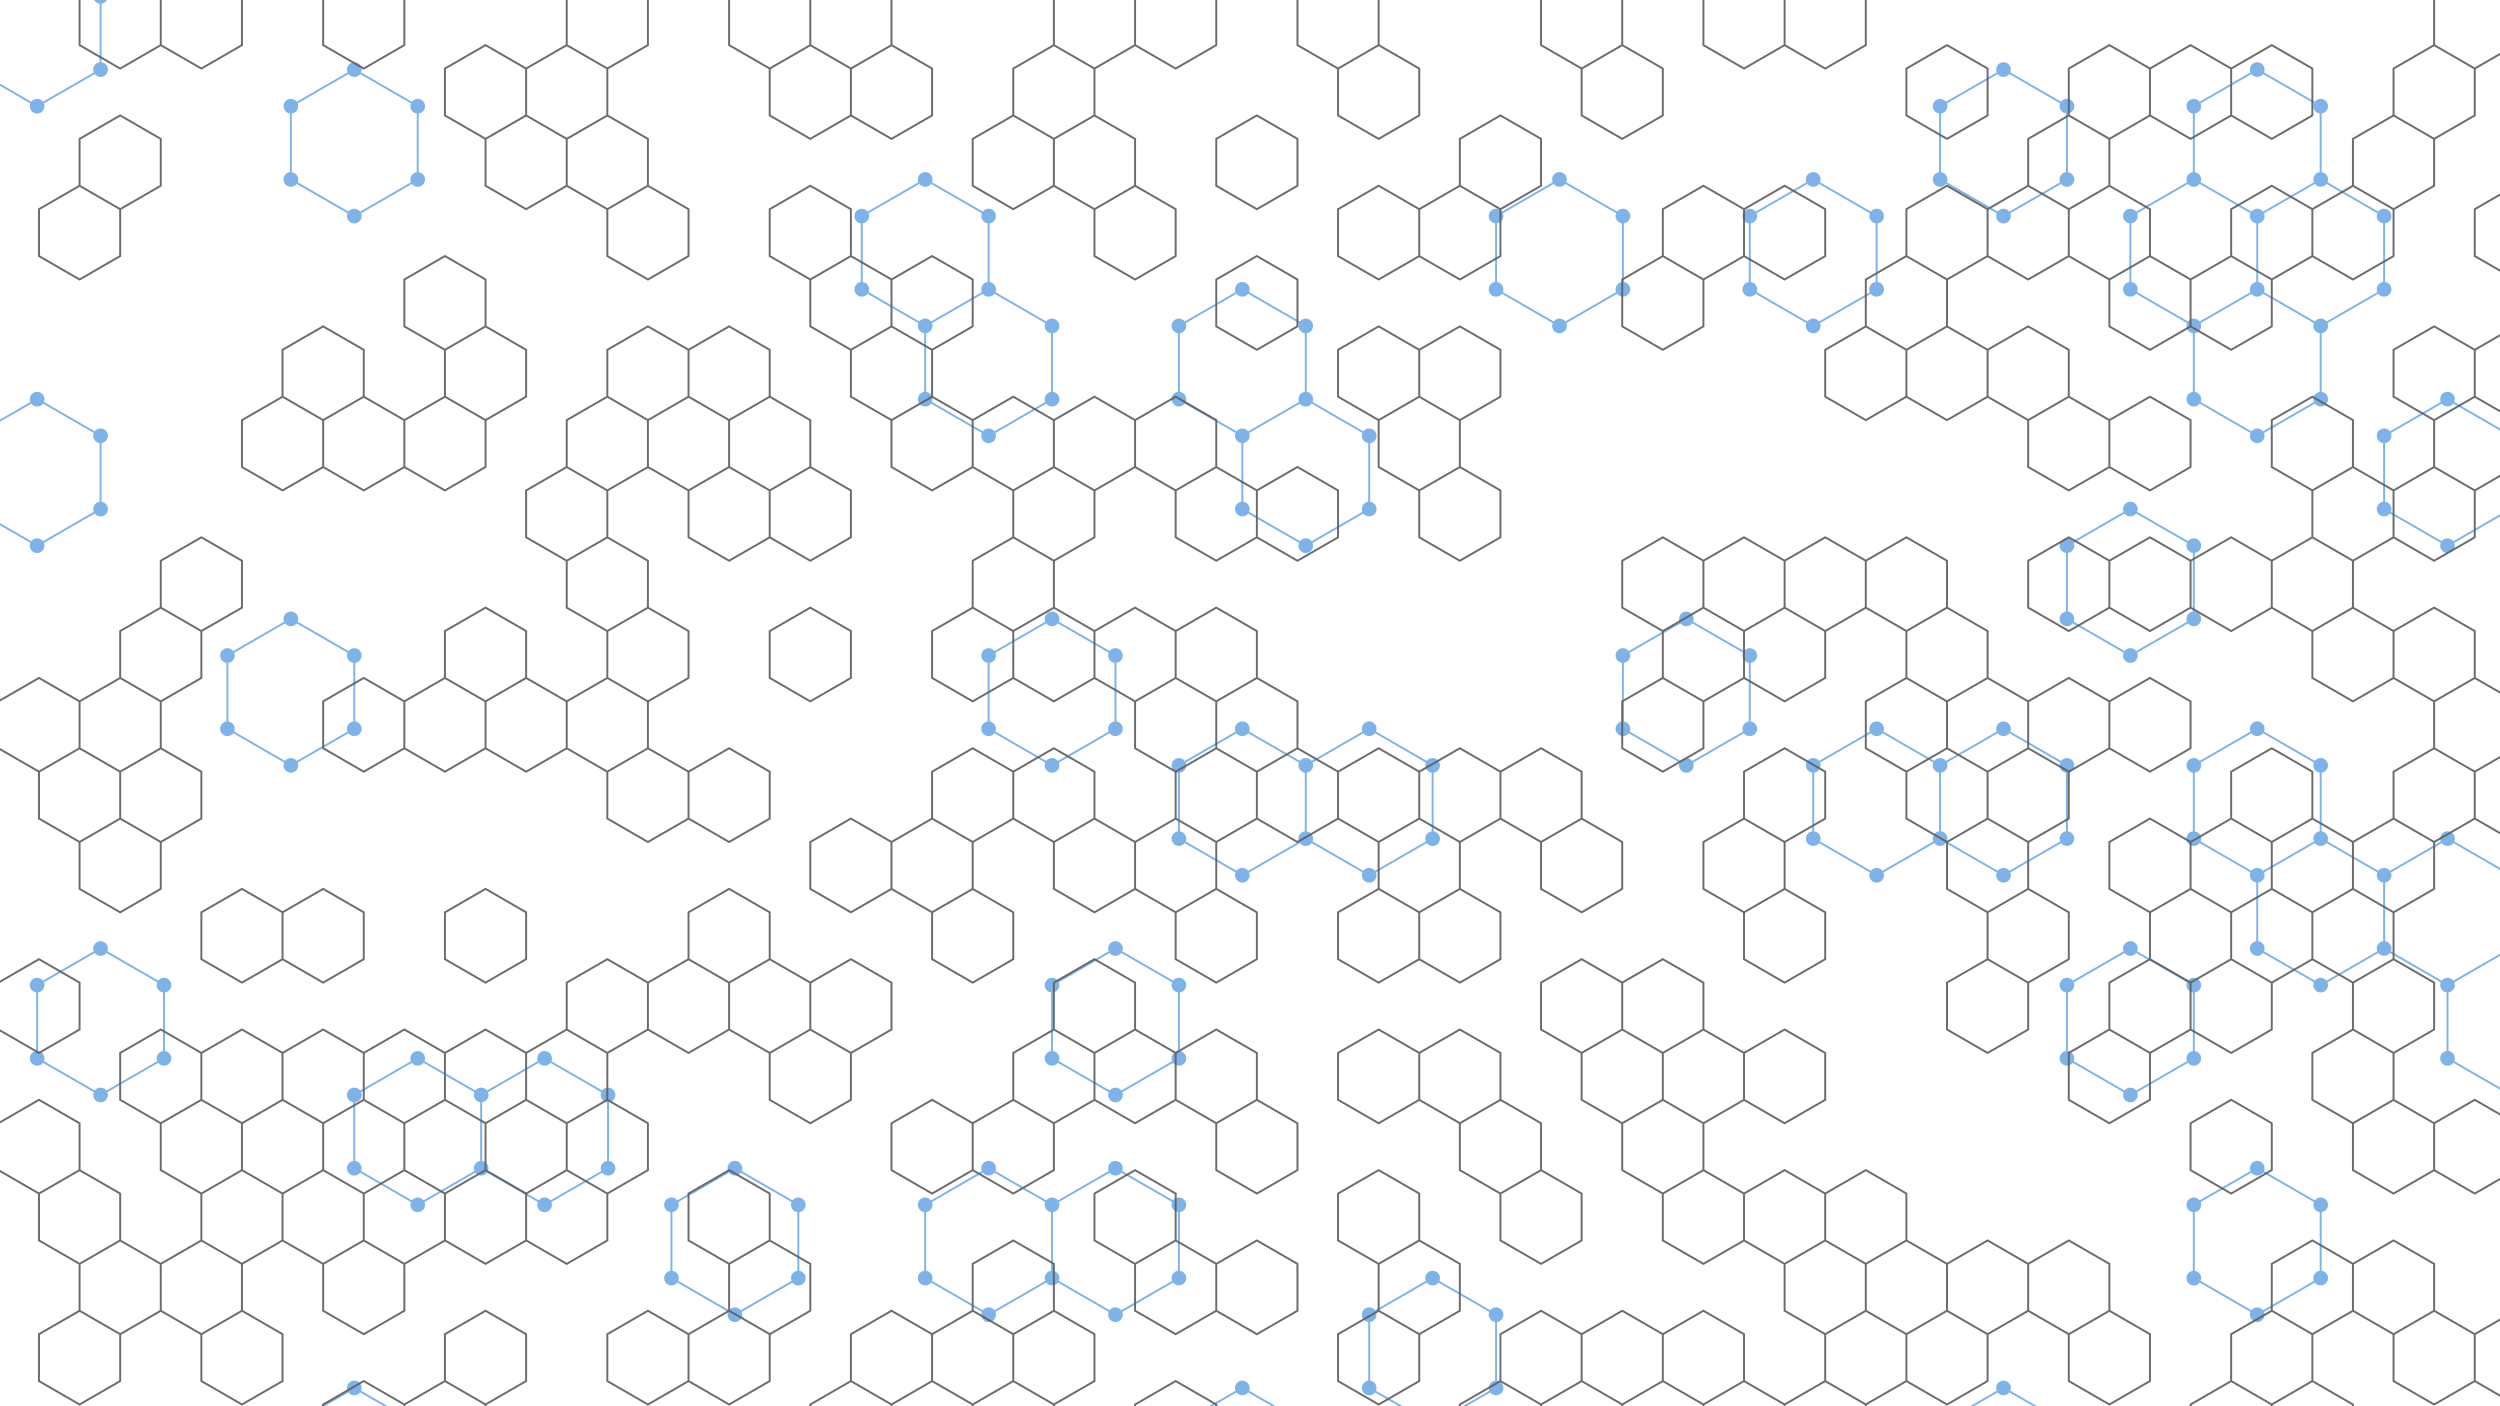 <svg xmlns="http://www.w3.org/2000/svg" version="1.1" xmlns:xlink="http://www.w3.org/1999/xlink" xmlns:svgjs="http://svgjs.com/svgjs" width="2560" height="1440" preserveAspectRatio="none" viewBox="0 0 2560 1440"><g mask="url(&quot;#SvgjsMask1076&quot;)" fill="none"><path d="M38.03 -41.24L102.98 -3.74L102.98 71.26L38.03 108.76L-26.92 71.26L-26.92 -3.74zM38.03 408.76L102.98 446.26L102.98 521.26L38.03 558.76L-26.92 521.26L-26.92 446.26zM102.98 971.26L167.94 1008.76L167.94 1083.76L102.98 1121.26L38.03 1083.76L38.03 1008.76zM362.8 71.26L427.75 108.76L427.75 183.76L362.8 221.26L297.85 183.76L297.85 108.76zM297.85 633.76L362.8 671.26L362.8 746.26L297.85 783.76L232.89 746.26L232.89 671.26zM362.8 1421.26L427.75 1458.76L427.75 1533.76L362.8 1571.26L297.85 1533.76L297.85 1458.76zM427.75 1083.76L492.71 1121.26L492.71 1196.26L427.75 1233.76L362.8 1196.26L362.8 1121.26zM557.66 1083.76L622.61 1121.26L622.61 1196.26L557.66 1233.76L492.71 1196.26L492.71 1121.26zM752.52 1196.26L817.48 1233.76L817.48 1308.76L752.52 1346.26L687.57 1308.76L687.57 1233.76zM947.38 183.76L1012.34 221.26L1012.34 296.26L947.38 333.76L882.43 296.26L882.43 221.26zM1012.34 296.26L1077.29 333.76L1077.29 408.76L1012.34 446.26L947.38 408.76L947.38 333.76zM1012.34 1196.26L1077.29 1233.76L1077.29 1308.76L1012.34 1346.26L947.38 1308.76L947.38 1233.76zM1077.29 633.76L1142.24 671.26L1142.24 746.26L1077.29 783.76L1012.34 746.26L1012.34 671.26zM1142.24 971.26L1207.2 1008.76L1207.2 1083.76L1142.24 1121.26L1077.29 1083.76L1077.29 1008.76zM1142.24 1196.26L1207.2 1233.76L1207.2 1308.76L1142.24 1346.26L1077.29 1308.76L1077.29 1233.76zM1272.15 296.26L1337.1 333.76L1337.1 408.76L1272.15 446.26L1207.2 408.76L1207.2 333.76zM1272.15 746.26L1337.1 783.76L1337.1 858.76L1272.15 896.26L1207.2 858.76L1207.2 783.76zM1272.15 1421.26L1337.1 1458.76L1337.1 1533.76L1272.15 1571.26L1207.2 1533.76L1207.2 1458.76zM1337.11 408.76L1402.06 446.26L1402.06 521.26L1337.11 558.76L1272.15 521.26L1272.15 446.26zM1402.06 746.26L1467.01 783.76L1467.01 858.76L1402.06 896.26L1337.11 858.76L1337.11 783.76zM1467.01 1308.76L1531.97 1346.26L1531.97 1421.26L1467.01 1458.76L1402.06 1421.26L1402.06 1346.26zM1596.92 183.76L1661.87 221.26L1661.87 296.26L1596.92 333.76L1531.97 296.26L1531.97 221.26zM1726.83 633.76L1791.78 671.26L1791.78 746.26L1726.83 783.76L1661.87 746.26L1661.87 671.26zM1856.73 183.76L1921.69 221.26L1921.69 296.26L1856.73 333.76L1791.78 296.26L1791.78 221.26zM1921.69 746.26L1986.64 783.76L1986.64 858.76L1921.69 896.26L1856.73 858.76L1856.73 783.76zM2051.6 71.26L2116.55 108.76L2116.55 183.76L2051.6 221.26L1986.64 183.76L1986.64 108.76zM2051.6 746.26L2116.55 783.76L2116.55 858.76L2051.6 896.26L1986.64 858.76L1986.64 783.76zM2051.6 1421.26L2116.55 1458.76L2116.55 1533.76L2051.6 1571.26L1986.64 1533.76L1986.64 1458.76zM2181.5 521.26L2246.46 558.76L2246.46 633.76L2181.5 671.26L2116.55 633.76L2116.55 558.76zM2181.5 971.26L2246.46 1008.76L2246.46 1083.76L2181.5 1121.26L2116.55 1083.76L2116.55 1008.76zM2311.41 71.26L2376.37 108.76L2376.37 183.76L2311.41 221.26L2246.46 183.76L2246.46 108.76zM2246.46 183.76L2311.41 221.26L2311.41 296.26L2246.46 333.76L2181.5 296.26L2181.5 221.26zM2311.41 296.26L2376.37 333.76L2376.37 408.76L2311.41 446.26L2246.46 408.76L2246.46 333.76zM2311.41 746.26L2376.37 783.76L2376.37 858.76L2311.41 896.26L2246.46 858.76L2246.46 783.76zM2311.41 1196.26L2376.37 1233.76L2376.37 1308.76L2311.41 1346.26L2246.46 1308.76L2246.46 1233.76zM2376.37 183.76L2441.32 221.26L2441.32 296.26L2376.37 333.76L2311.41 296.26L2311.41 221.26zM2376.37 858.76L2441.32 896.26L2441.32 971.26L2376.37 1008.76L2311.41 971.26L2311.41 896.26zM2506.27 408.76L2571.23 446.26L2571.23 521.26L2506.27 558.76L2441.32 521.26L2441.32 446.26zM2506.27 858.76L2571.23 896.26L2571.23 971.26L2506.27 1008.76L2441.32 971.26L2441.32 896.26zM2571.23 971.26L2636.18 1008.76L2636.18 1083.76L2571.23 1121.26L2506.27 1083.76L2506.27 1008.76z" stroke="rgba(126, 179, 233, 1)" stroke-width="2"></path><path d="M30.53 -41.24 a7.5 7.5 0 1 0 15 0 a7.5 7.5 0 1 0 -15 0zM95.48 -3.74 a7.5 7.5 0 1 0 15 0 a7.5 7.5 0 1 0 -15 0zM95.48 71.26 a7.5 7.5 0 1 0 15 0 a7.5 7.5 0 1 0 -15 0zM30.53 108.76 a7.5 7.5 0 1 0 15 0 a7.5 7.5 0 1 0 -15 0zM-34.42 71.26 a7.5 7.5 0 1 0 15 0 a7.5 7.5 0 1 0 -15 0zM-34.42 -3.74 a7.5 7.5 0 1 0 15 0 a7.5 7.5 0 1 0 -15 0zM30.53 408.76 a7.5 7.5 0 1 0 15 0 a7.5 7.5 0 1 0 -15 0zM95.48 446.26 a7.5 7.5 0 1 0 15 0 a7.5 7.5 0 1 0 -15 0zM95.48 521.26 a7.5 7.5 0 1 0 15 0 a7.5 7.5 0 1 0 -15 0zM30.53 558.76 a7.5 7.5 0 1 0 15 0 a7.5 7.5 0 1 0 -15 0zM-34.42 521.26 a7.5 7.5 0 1 0 15 0 a7.5 7.5 0 1 0 -15 0zM-34.42 446.26 a7.5 7.5 0 1 0 15 0 a7.5 7.5 0 1 0 -15 0zM95.48 971.26 a7.5 7.5 0 1 0 15 0 a7.5 7.5 0 1 0 -15 0zM160.44 1008.76 a7.5 7.5 0 1 0 15 0 a7.5 7.5 0 1 0 -15 0zM160.44 1083.76 a7.5 7.5 0 1 0 15 0 a7.5 7.5 0 1 0 -15 0zM95.48 1121.26 a7.5 7.5 0 1 0 15 0 a7.5 7.5 0 1 0 -15 0zM30.53 1083.76 a7.5 7.5 0 1 0 15 0 a7.5 7.5 0 1 0 -15 0zM30.53 1008.76 a7.5 7.5 0 1 0 15 0 a7.5 7.5 0 1 0 -15 0zM355.3 71.26 a7.5 7.5 0 1 0 15 0 a7.5 7.5 0 1 0 -15 0zM420.25 108.76 a7.5 7.5 0 1 0 15 0 a7.5 7.5 0 1 0 -15 0zM420.25 183.76 a7.5 7.5 0 1 0 15 0 a7.5 7.5 0 1 0 -15 0zM355.3 221.26 a7.5 7.5 0 1 0 15 0 a7.5 7.5 0 1 0 -15 0zM290.35 183.76 a7.5 7.5 0 1 0 15 0 a7.5 7.5 0 1 0 -15 0zM290.35 108.76 a7.5 7.5 0 1 0 15 0 a7.5 7.5 0 1 0 -15 0zM290.35 633.76 a7.5 7.5 0 1 0 15 0 a7.5 7.5 0 1 0 -15 0zM355.3 671.26 a7.5 7.5 0 1 0 15 0 a7.5 7.5 0 1 0 -15 0zM355.3 746.26 a7.5 7.5 0 1 0 15 0 a7.5 7.5 0 1 0 -15 0zM290.35 783.76 a7.5 7.5 0 1 0 15 0 a7.5 7.5 0 1 0 -15 0zM225.39 746.26 a7.5 7.5 0 1 0 15 0 a7.5 7.5 0 1 0 -15 0zM225.39 671.26 a7.5 7.5 0 1 0 15 0 a7.5 7.5 0 1 0 -15 0zM355.3 1421.26 a7.5 7.5 0 1 0 15 0 a7.5 7.5 0 1 0 -15 0zM420.25 1458.76 a7.5 7.5 0 1 0 15 0 a7.5 7.5 0 1 0 -15 0zM420.25 1533.76 a7.5 7.5 0 1 0 15 0 a7.5 7.5 0 1 0 -15 0zM355.3 1571.26 a7.5 7.5 0 1 0 15 0 a7.5 7.5 0 1 0 -15 0zM290.35 1533.76 a7.5 7.5 0 1 0 15 0 a7.5 7.5 0 1 0 -15 0zM290.35 1458.76 a7.5 7.5 0 1 0 15 0 a7.5 7.5 0 1 0 -15 0zM420.25 1083.76 a7.5 7.5 0 1 0 15 0 a7.5 7.5 0 1 0 -15 0zM485.21 1121.26 a7.5 7.5 0 1 0 15 0 a7.5 7.5 0 1 0 -15 0zM485.21 1196.26 a7.5 7.5 0 1 0 15 0 a7.5 7.5 0 1 0 -15 0zM420.25 1233.76 a7.5 7.5 0 1 0 15 0 a7.5 7.5 0 1 0 -15 0zM355.3 1196.26 a7.5 7.5 0 1 0 15 0 a7.5 7.5 0 1 0 -15 0zM355.3 1121.26 a7.5 7.5 0 1 0 15 0 a7.5 7.5 0 1 0 -15 0zM550.16 1083.76 a7.5 7.5 0 1 0 15 0 a7.5 7.5 0 1 0 -15 0zM615.11 1121.26 a7.5 7.5 0 1 0 15 0 a7.5 7.5 0 1 0 -15 0zM615.11 1196.26 a7.5 7.5 0 1 0 15 0 a7.5 7.5 0 1 0 -15 0zM550.16 1233.76 a7.5 7.5 0 1 0 15 0 a7.5 7.5 0 1 0 -15 0zM745.02 1196.26 a7.5 7.5 0 1 0 15 0 a7.5 7.5 0 1 0 -15 0zM809.98 1233.76 a7.5 7.5 0 1 0 15 0 a7.5 7.5 0 1 0 -15 0zM809.98 1308.76 a7.5 7.5 0 1 0 15 0 a7.5 7.5 0 1 0 -15 0zM745.02 1346.26 a7.5 7.5 0 1 0 15 0 a7.5 7.5 0 1 0 -15 0zM680.07 1308.76 a7.5 7.5 0 1 0 15 0 a7.5 7.5 0 1 0 -15 0zM680.07 1233.76 a7.5 7.5 0 1 0 15 0 a7.5 7.5 0 1 0 -15 0zM939.88 183.76 a7.5 7.5 0 1 0 15 0 a7.5 7.5 0 1 0 -15 0zM1004.84 221.26 a7.5 7.5 0 1 0 15 0 a7.5 7.5 0 1 0 -15 0zM1004.84 296.26 a7.5 7.5 0 1 0 15 0 a7.5 7.5 0 1 0 -15 0zM939.88 333.76 a7.5 7.5 0 1 0 15 0 a7.5 7.5 0 1 0 -15 0zM874.93 296.26 a7.5 7.5 0 1 0 15 0 a7.5 7.5 0 1 0 -15 0zM874.93 221.26 a7.5 7.5 0 1 0 15 0 a7.5 7.5 0 1 0 -15 0zM1069.79 333.76 a7.5 7.5 0 1 0 15 0 a7.5 7.5 0 1 0 -15 0zM1069.79 408.76 a7.5 7.5 0 1 0 15 0 a7.5 7.5 0 1 0 -15 0zM1004.84 446.26 a7.5 7.5 0 1 0 15 0 a7.5 7.5 0 1 0 -15 0zM939.88 408.76 a7.5 7.5 0 1 0 15 0 a7.5 7.5 0 1 0 -15 0zM1004.84 1196.26 a7.5 7.5 0 1 0 15 0 a7.5 7.5 0 1 0 -15 0zM1069.79 1233.76 a7.5 7.5 0 1 0 15 0 a7.5 7.5 0 1 0 -15 0zM1069.79 1308.76 a7.5 7.5 0 1 0 15 0 a7.5 7.5 0 1 0 -15 0zM1004.84 1346.26 a7.5 7.5 0 1 0 15 0 a7.5 7.5 0 1 0 -15 0zM939.88 1308.76 a7.5 7.5 0 1 0 15 0 a7.5 7.5 0 1 0 -15 0zM939.88 1233.76 a7.5 7.5 0 1 0 15 0 a7.5 7.5 0 1 0 -15 0zM1069.79 633.76 a7.5 7.5 0 1 0 15 0 a7.5 7.5 0 1 0 -15 0zM1134.74 671.26 a7.5 7.5 0 1 0 15 0 a7.5 7.5 0 1 0 -15 0zM1134.74 746.26 a7.5 7.5 0 1 0 15 0 a7.5 7.5 0 1 0 -15 0zM1069.79 783.76 a7.5 7.5 0 1 0 15 0 a7.5 7.5 0 1 0 -15 0zM1004.84 746.26 a7.5 7.5 0 1 0 15 0 a7.5 7.5 0 1 0 -15 0zM1004.84 671.26 a7.5 7.5 0 1 0 15 0 a7.5 7.5 0 1 0 -15 0zM1134.74 971.26 a7.5 7.5 0 1 0 15 0 a7.5 7.5 0 1 0 -15 0zM1199.7 1008.76 a7.5 7.5 0 1 0 15 0 a7.5 7.5 0 1 0 -15 0zM1199.7 1083.76 a7.5 7.5 0 1 0 15 0 a7.5 7.5 0 1 0 -15 0zM1134.74 1121.26 a7.5 7.5 0 1 0 15 0 a7.5 7.5 0 1 0 -15 0zM1069.79 1083.76 a7.5 7.5 0 1 0 15 0 a7.5 7.5 0 1 0 -15 0zM1069.79 1008.76 a7.5 7.5 0 1 0 15 0 a7.5 7.5 0 1 0 -15 0zM1134.74 1196.26 a7.5 7.5 0 1 0 15 0 a7.5 7.5 0 1 0 -15 0zM1199.7 1233.76 a7.5 7.5 0 1 0 15 0 a7.5 7.5 0 1 0 -15 0zM1199.7 1308.76 a7.5 7.5 0 1 0 15 0 a7.5 7.5 0 1 0 -15 0zM1134.74 1346.26 a7.5 7.5 0 1 0 15 0 a7.5 7.5 0 1 0 -15 0zM1264.65 296.26 a7.5 7.5 0 1 0 15 0 a7.5 7.5 0 1 0 -15 0zM1329.6 333.76 a7.5 7.5 0 1 0 15 0 a7.5 7.5 0 1 0 -15 0zM1329.6 408.76 a7.5 7.5 0 1 0 15 0 a7.5 7.5 0 1 0 -15 0zM1264.65 446.26 a7.5 7.5 0 1 0 15 0 a7.5 7.5 0 1 0 -15 0zM1199.7 408.76 a7.5 7.5 0 1 0 15 0 a7.5 7.5 0 1 0 -15 0zM1199.7 333.76 a7.5 7.5 0 1 0 15 0 a7.5 7.5 0 1 0 -15 0zM1264.65 746.26 a7.5 7.5 0 1 0 15 0 a7.5 7.5 0 1 0 -15 0zM1329.6 783.76 a7.5 7.5 0 1 0 15 0 a7.5 7.5 0 1 0 -15 0zM1329.6 858.76 a7.5 7.5 0 1 0 15 0 a7.5 7.5 0 1 0 -15 0zM1264.65 896.26 a7.5 7.5 0 1 0 15 0 a7.5 7.5 0 1 0 -15 0zM1199.7 858.76 a7.5 7.5 0 1 0 15 0 a7.5 7.5 0 1 0 -15 0zM1199.7 783.76 a7.5 7.5 0 1 0 15 0 a7.5 7.5 0 1 0 -15 0zM1264.65 1421.26 a7.5 7.5 0 1 0 15 0 a7.5 7.5 0 1 0 -15 0zM1329.6 1458.76 a7.5 7.5 0 1 0 15 0 a7.5 7.5 0 1 0 -15 0zM1329.6 1533.76 a7.5 7.5 0 1 0 15 0 a7.5 7.5 0 1 0 -15 0zM1264.65 1571.26 a7.5 7.5 0 1 0 15 0 a7.5 7.5 0 1 0 -15 0zM1199.7 1533.76 a7.5 7.5 0 1 0 15 0 a7.5 7.5 0 1 0 -15 0zM1199.7 1458.76 a7.5 7.5 0 1 0 15 0 a7.5 7.5 0 1 0 -15 0zM1329.61 408.76 a7.5 7.5 0 1 0 15 0 a7.5 7.5 0 1 0 -15 0zM1394.56 446.26 a7.5 7.5 0 1 0 15 0 a7.5 7.5 0 1 0 -15 0zM1394.56 521.26 a7.5 7.5 0 1 0 15 0 a7.5 7.5 0 1 0 -15 0zM1329.61 558.76 a7.5 7.5 0 1 0 15 0 a7.5 7.5 0 1 0 -15 0zM1264.65 521.26 a7.5 7.5 0 1 0 15 0 a7.5 7.5 0 1 0 -15 0zM1394.56 746.26 a7.5 7.5 0 1 0 15 0 a7.5 7.5 0 1 0 -15 0zM1459.51 783.76 a7.5 7.5 0 1 0 15 0 a7.5 7.5 0 1 0 -15 0zM1459.51 858.76 a7.5 7.5 0 1 0 15 0 a7.5 7.5 0 1 0 -15 0zM1394.56 896.26 a7.5 7.5 0 1 0 15 0 a7.5 7.5 0 1 0 -15 0zM1329.61 858.76 a7.5 7.5 0 1 0 15 0 a7.5 7.5 0 1 0 -15 0zM1329.61 783.76 a7.5 7.5 0 1 0 15 0 a7.5 7.5 0 1 0 -15 0zM1459.51 1308.76 a7.5 7.5 0 1 0 15 0 a7.5 7.5 0 1 0 -15 0zM1524.47 1346.26 a7.5 7.5 0 1 0 15 0 a7.5 7.5 0 1 0 -15 0zM1524.47 1421.26 a7.5 7.5 0 1 0 15 0 a7.5 7.5 0 1 0 -15 0zM1459.51 1458.76 a7.5 7.5 0 1 0 15 0 a7.5 7.5 0 1 0 -15 0zM1394.56 1421.26 a7.5 7.5 0 1 0 15 0 a7.5 7.5 0 1 0 -15 0zM1394.56 1346.26 a7.5 7.5 0 1 0 15 0 a7.5 7.5 0 1 0 -15 0zM1589.42 183.76 a7.5 7.5 0 1 0 15 0 a7.5 7.5 0 1 0 -15 0zM1654.37 221.26 a7.5 7.5 0 1 0 15 0 a7.5 7.5 0 1 0 -15 0zM1654.37 296.26 a7.5 7.5 0 1 0 15 0 a7.5 7.5 0 1 0 -15 0zM1589.42 333.76 a7.5 7.5 0 1 0 15 0 a7.5 7.5 0 1 0 -15 0zM1524.47 296.26 a7.5 7.5 0 1 0 15 0 a7.5 7.5 0 1 0 -15 0zM1524.47 221.26 a7.5 7.5 0 1 0 15 0 a7.5 7.5 0 1 0 -15 0zM1719.33 633.76 a7.5 7.5 0 1 0 15 0 a7.5 7.5 0 1 0 -15 0zM1784.28 671.26 a7.5 7.5 0 1 0 15 0 a7.5 7.5 0 1 0 -15 0zM1784.28 746.26 a7.5 7.5 0 1 0 15 0 a7.5 7.5 0 1 0 -15 0zM1719.33 783.76 a7.5 7.5 0 1 0 15 0 a7.5 7.5 0 1 0 -15 0zM1654.37 746.26 a7.5 7.5 0 1 0 15 0 a7.5 7.5 0 1 0 -15 0zM1654.37 671.26 a7.5 7.5 0 1 0 15 0 a7.5 7.5 0 1 0 -15 0zM1849.23 183.76 a7.5 7.5 0 1 0 15 0 a7.5 7.5 0 1 0 -15 0zM1914.19 221.26 a7.5 7.5 0 1 0 15 0 a7.5 7.5 0 1 0 -15 0zM1914.19 296.26 a7.5 7.5 0 1 0 15 0 a7.5 7.5 0 1 0 -15 0zM1849.23 333.76 a7.5 7.5 0 1 0 15 0 a7.5 7.5 0 1 0 -15 0zM1784.28 296.26 a7.5 7.5 0 1 0 15 0 a7.5 7.5 0 1 0 -15 0zM1784.28 221.26 a7.5 7.5 0 1 0 15 0 a7.5 7.5 0 1 0 -15 0zM1914.19 746.26 a7.5 7.5 0 1 0 15 0 a7.5 7.5 0 1 0 -15 0zM1979.14 783.76 a7.5 7.5 0 1 0 15 0 a7.5 7.5 0 1 0 -15 0zM1979.14 858.76 a7.5 7.5 0 1 0 15 0 a7.5 7.5 0 1 0 -15 0zM1914.19 896.26 a7.5 7.5 0 1 0 15 0 a7.5 7.5 0 1 0 -15 0zM1849.23 858.76 a7.5 7.5 0 1 0 15 0 a7.5 7.5 0 1 0 -15 0zM1849.23 783.76 a7.5 7.5 0 1 0 15 0 a7.5 7.5 0 1 0 -15 0zM2044.1 71.26 a7.5 7.5 0 1 0 15 0 a7.5 7.5 0 1 0 -15 0zM2109.05 108.76 a7.5 7.5 0 1 0 15 0 a7.5 7.5 0 1 0 -15 0zM2109.05 183.76 a7.5 7.5 0 1 0 15 0 a7.5 7.5 0 1 0 -15 0zM2044.1 221.26 a7.5 7.5 0 1 0 15 0 a7.5 7.5 0 1 0 -15 0zM1979.14 183.76 a7.5 7.5 0 1 0 15 0 a7.5 7.5 0 1 0 -15 0zM1979.14 108.76 a7.5 7.5 0 1 0 15 0 a7.5 7.5 0 1 0 -15 0zM2044.1 746.26 a7.5 7.5 0 1 0 15 0 a7.5 7.5 0 1 0 -15 0zM2109.05 783.76 a7.5 7.5 0 1 0 15 0 a7.5 7.5 0 1 0 -15 0zM2109.05 858.76 a7.5 7.5 0 1 0 15 0 a7.5 7.5 0 1 0 -15 0zM2044.1 896.26 a7.5 7.5 0 1 0 15 0 a7.5 7.5 0 1 0 -15 0zM2044.1 1421.26 a7.5 7.5 0 1 0 15 0 a7.5 7.5 0 1 0 -15 0zM2109.05 1458.76 a7.5 7.5 0 1 0 15 0 a7.5 7.5 0 1 0 -15 0zM2109.05 1533.76 a7.5 7.5 0 1 0 15 0 a7.5 7.5 0 1 0 -15 0zM2044.1 1571.26 a7.5 7.5 0 1 0 15 0 a7.5 7.5 0 1 0 -15 0zM1979.14 1533.76 a7.5 7.5 0 1 0 15 0 a7.5 7.5 0 1 0 -15 0zM1979.14 1458.76 a7.5 7.5 0 1 0 15 0 a7.5 7.5 0 1 0 -15 0zM2174 521.26 a7.5 7.5 0 1 0 15 0 a7.5 7.5 0 1 0 -15 0zM2238.96 558.76 a7.5 7.5 0 1 0 15 0 a7.5 7.5 0 1 0 -15 0zM2238.96 633.76 a7.5 7.5 0 1 0 15 0 a7.5 7.5 0 1 0 -15 0zM2174 671.26 a7.5 7.5 0 1 0 15 0 a7.5 7.5 0 1 0 -15 0zM2109.05 633.76 a7.5 7.5 0 1 0 15 0 a7.5 7.5 0 1 0 -15 0zM2109.05 558.76 a7.5 7.5 0 1 0 15 0 a7.5 7.5 0 1 0 -15 0zM2174 971.26 a7.5 7.5 0 1 0 15 0 a7.5 7.5 0 1 0 -15 0zM2238.96 1008.76 a7.5 7.5 0 1 0 15 0 a7.5 7.5 0 1 0 -15 0zM2238.96 1083.76 a7.5 7.5 0 1 0 15 0 a7.5 7.5 0 1 0 -15 0zM2174 1121.26 a7.5 7.5 0 1 0 15 0 a7.5 7.5 0 1 0 -15 0zM2109.05 1083.76 a7.5 7.5 0 1 0 15 0 a7.5 7.5 0 1 0 -15 0zM2109.05 1008.76 a7.5 7.5 0 1 0 15 0 a7.5 7.5 0 1 0 -15 0zM2303.91 71.26 a7.5 7.5 0 1 0 15 0 a7.5 7.5 0 1 0 -15 0zM2368.87 108.76 a7.5 7.5 0 1 0 15 0 a7.5 7.5 0 1 0 -15 0zM2368.87 183.76 a7.5 7.5 0 1 0 15 0 a7.5 7.5 0 1 0 -15 0zM2303.91 221.26 a7.5 7.5 0 1 0 15 0 a7.5 7.5 0 1 0 -15 0zM2238.96 183.76 a7.5 7.5 0 1 0 15 0 a7.5 7.5 0 1 0 -15 0zM2238.96 108.76 a7.5 7.5 0 1 0 15 0 a7.5 7.5 0 1 0 -15 0zM2303.91 296.26 a7.5 7.5 0 1 0 15 0 a7.5 7.5 0 1 0 -15 0zM2238.96 333.76 a7.5 7.5 0 1 0 15 0 a7.5 7.5 0 1 0 -15 0zM2174 296.26 a7.5 7.5 0 1 0 15 0 a7.5 7.5 0 1 0 -15 0zM2174 221.26 a7.5 7.5 0 1 0 15 0 a7.5 7.5 0 1 0 -15 0zM2368.87 333.76 a7.5 7.5 0 1 0 15 0 a7.5 7.5 0 1 0 -15 0zM2368.87 408.76 a7.5 7.5 0 1 0 15 0 a7.5 7.5 0 1 0 -15 0zM2303.91 446.26 a7.5 7.5 0 1 0 15 0 a7.5 7.5 0 1 0 -15 0zM2238.96 408.76 a7.5 7.5 0 1 0 15 0 a7.5 7.5 0 1 0 -15 0zM2303.91 746.26 a7.5 7.5 0 1 0 15 0 a7.5 7.5 0 1 0 -15 0zM2368.87 783.76 a7.5 7.5 0 1 0 15 0 a7.5 7.5 0 1 0 -15 0zM2368.87 858.76 a7.5 7.5 0 1 0 15 0 a7.5 7.5 0 1 0 -15 0zM2303.91 896.26 a7.5 7.5 0 1 0 15 0 a7.5 7.5 0 1 0 -15 0zM2238.96 858.76 a7.5 7.5 0 1 0 15 0 a7.5 7.5 0 1 0 -15 0zM2238.96 783.76 a7.5 7.5 0 1 0 15 0 a7.5 7.5 0 1 0 -15 0zM2303.91 1196.26 a7.5 7.5 0 1 0 15 0 a7.5 7.5 0 1 0 -15 0zM2368.87 1233.76 a7.5 7.5 0 1 0 15 0 a7.5 7.5 0 1 0 -15 0zM2368.87 1308.76 a7.5 7.5 0 1 0 15 0 a7.5 7.5 0 1 0 -15 0zM2303.91 1346.26 a7.5 7.5 0 1 0 15 0 a7.5 7.5 0 1 0 -15 0zM2238.96 1308.76 a7.5 7.5 0 1 0 15 0 a7.5 7.5 0 1 0 -15 0zM2238.96 1233.76 a7.5 7.5 0 1 0 15 0 a7.5 7.5 0 1 0 -15 0zM2433.82 221.26 a7.5 7.5 0 1 0 15 0 a7.5 7.5 0 1 0 -15 0zM2433.82 296.26 a7.5 7.5 0 1 0 15 0 a7.5 7.5 0 1 0 -15 0zM2433.82 896.26 a7.5 7.5 0 1 0 15 0 a7.5 7.5 0 1 0 -15 0zM2433.82 971.26 a7.5 7.5 0 1 0 15 0 a7.5 7.5 0 1 0 -15 0zM2368.87 1008.76 a7.5 7.5 0 1 0 15 0 a7.5 7.5 0 1 0 -15 0zM2303.91 971.26 a7.5 7.5 0 1 0 15 0 a7.5 7.5 0 1 0 -15 0zM2498.77 408.76 a7.5 7.5 0 1 0 15 0 a7.5 7.5 0 1 0 -15 0zM2563.73 446.26 a7.5 7.5 0 1 0 15 0 a7.5 7.5 0 1 0 -15 0zM2563.73 521.26 a7.5 7.5 0 1 0 15 0 a7.5 7.5 0 1 0 -15 0zM2498.77 558.76 a7.5 7.5 0 1 0 15 0 a7.5 7.5 0 1 0 -15 0zM2433.82 521.26 a7.5 7.5 0 1 0 15 0 a7.5 7.5 0 1 0 -15 0zM2433.82 446.26 a7.5 7.5 0 1 0 15 0 a7.5 7.5 0 1 0 -15 0zM2498.77 858.76 a7.5 7.5 0 1 0 15 0 a7.5 7.5 0 1 0 -15 0zM2563.73 896.26 a7.5 7.5 0 1 0 15 0 a7.5 7.5 0 1 0 -15 0zM2563.73 971.26 a7.5 7.5 0 1 0 15 0 a7.5 7.5 0 1 0 -15 0zM2498.77 1008.76 a7.5 7.5 0 1 0 15 0 a7.5 7.5 0 1 0 -15 0zM2628.68 1008.76 a7.5 7.5 0 1 0 15 0 a7.5 7.5 0 1 0 -15 0zM2628.68 1083.76 a7.5 7.5 0 1 0 15 0 a7.5 7.5 0 1 0 -15 0zM2563.73 1121.26 a7.5 7.5 0 1 0 15 0 a7.5 7.5 0 1 0 -15 0zM2498.77 1083.76 a7.5 7.5 0 1 0 15 0 a7.5 7.5 0 1 0 -15 0z" fill="rgba(126, 179, 233, 1)"></path><path d="M81.48 190.21L123.05 214.21L123.05 262.21L81.48 286.21L39.91 262.21L39.91 214.21zM39.91 694.21L81.48 718.21L81.48 766.21L39.91 790.21L-1.66 766.21L-1.66 718.21zM81.48 766.21L123.05 790.21L123.05 838.21L81.48 862.21L39.91 838.21L39.91 790.21zM39.91 982.21L81.48 1006.21L81.48 1054.21L39.91 1078.21L-1.66 1054.21L-1.66 1006.21zM39.91 1126.21L81.48 1150.21L81.48 1198.21L39.91 1222.21L-1.66 1198.21L-1.66 1150.21zM81.48 1198.21L123.05 1222.21L123.05 1270.21L81.48 1294.21L39.91 1270.21L39.91 1222.21zM81.48 1342.21L123.05 1366.21L123.05 1414.21L81.48 1438.21L39.91 1414.21L39.91 1366.21zM123.05 -25.79L164.62 -1.79L164.62 46.21L123.05 70.21L81.48 46.21L81.48 -1.79zM123.05 118.21L164.62 142.21L164.62 190.21L123.05 214.21L81.48 190.21L81.48 142.21zM164.62 622.21L206.19 646.21L206.19 694.21L164.62 718.21L123.05 694.21L123.05 646.21zM123.05 694.21L164.62 718.21L164.62 766.21L123.05 790.21L81.48 766.21L81.48 718.21zM164.62 766.21L206.19 790.21L206.19 838.21L164.62 862.21L123.05 838.21L123.05 790.21zM123.05 838.21L164.62 862.21L164.62 910.21L123.05 934.21L81.48 910.21L81.48 862.21zM164.62 1054.21L206.19 1078.21L206.19 1126.21L164.62 1150.21L123.05 1126.21L123.05 1078.21zM123.05 1270.21L164.62 1294.21L164.62 1342.21L123.05 1366.21L81.48 1342.21L81.48 1294.21zM206.19 -25.79L247.76 -1.79L247.76 46.21L206.19 70.21L164.62 46.21L164.62 -1.79zM206.19 550.21L247.76 574.21L247.76 622.21L206.19 646.21L164.62 622.21L164.62 574.21zM247.76 910.21L289.33 934.21L289.33 982.21L247.76 1006.21L206.19 982.21L206.19 934.21zM247.76 1054.21L289.33 1078.21L289.33 1126.21L247.76 1150.21L206.19 1126.21L206.19 1078.21zM206.19 1126.21L247.76 1150.21L247.76 1198.21L206.19 1222.21L164.62 1198.21L164.62 1150.21zM247.76 1198.21L289.33 1222.21L289.33 1270.21L247.76 1294.21L206.19 1270.21L206.19 1222.21zM206.19 1270.21L247.76 1294.21L247.76 1342.21L206.19 1366.21L164.62 1342.21L164.62 1294.21zM247.76 1342.21L289.33 1366.21L289.33 1414.21L247.76 1438.21L206.19 1414.21L206.19 1366.21zM330.9 334.21L372.47 358.21L372.47 406.21L330.9 430.21L289.33 406.21L289.33 358.21zM289.33 406.21L330.9 430.21L330.9 478.21L289.33 502.21L247.76 478.21L247.76 430.21zM330.9 910.21L372.47 934.21L372.47 982.21L330.9 1006.21L289.33 982.21L289.33 934.21zM330.9 1054.21L372.47 1078.21L372.47 1126.21L330.9 1150.21L289.33 1126.21L289.33 1078.21zM289.33 1126.21L330.9 1150.21L330.9 1198.21L289.33 1222.21L247.76 1198.21L247.76 1150.21zM330.9 1198.21L372.47 1222.21L372.47 1270.21L330.9 1294.21L289.33 1270.21L289.33 1222.21zM372.47 -25.79L414.04 -1.79L414.04 46.21L372.47 70.21L330.9 46.21L330.9 -1.79zM372.47 406.21L414.04 430.21L414.04 478.21L372.47 502.21L330.9 478.21L330.9 430.21zM372.47 694.21L414.04 718.21L414.04 766.21L372.47 790.21L330.9 766.21L330.9 718.21zM414.04 1054.21L455.61 1078.21L455.61 1126.21L414.04 1150.21L372.47 1126.21L372.47 1078.21zM372.47 1126.21L414.04 1150.21L414.04 1198.21L372.47 1222.21L330.9 1198.21L330.9 1150.21zM414.04 1198.21L455.61 1222.21L455.61 1270.21L414.04 1294.21L372.47 1270.21L372.47 1222.21zM372.47 1270.21L414.04 1294.21L414.04 1342.21L372.47 1366.21L330.9 1342.21L330.9 1294.21zM372.47 1414.21L414.04 1438.21L414.04 1486.21L372.47 1510.21L330.9 1486.21L330.9 1438.21zM497.18 46.21L538.75 70.21L538.75 118.21L497.18 142.21L455.61 118.21L455.61 70.21zM455.61 262.21L497.18 286.21L497.18 334.21L455.61 358.21L414.04 334.21L414.04 286.21zM497.18 334.21L538.75 358.21L538.75 406.21L497.18 430.21L455.61 406.21L455.61 358.21zM455.61 406.21L497.18 430.21L497.18 478.21L455.61 502.21L414.04 478.21L414.04 430.21zM497.18 622.21L538.75 646.21L538.75 694.21L497.18 718.21L455.61 694.21L455.61 646.21zM455.61 694.21L497.18 718.21L497.18 766.21L455.61 790.21L414.04 766.21L414.04 718.21zM497.18 910.21L538.75 934.21L538.75 982.21L497.18 1006.21L455.61 982.21L455.61 934.21zM497.18 1054.21L538.75 1078.21L538.75 1126.21L497.18 1150.21L455.61 1126.21L455.61 1078.21zM497.18 1198.21L538.75 1222.21L538.75 1270.21L497.18 1294.21L455.61 1270.21L455.61 1222.21zM497.18 1342.21L538.75 1366.21L538.75 1414.21L497.18 1438.21L455.61 1414.21L455.61 1366.21zM455.61 1414.21L497.18 1438.21L497.18 1486.21L455.61 1510.21L414.04 1486.21L414.04 1438.21zM580.33 46.21L621.9 70.21L621.9 118.21L580.33 142.21L538.75 118.21L538.75 70.21zM538.75 118.21L580.33 142.21L580.33 190.21L538.75 214.21L497.18 190.21L497.18 142.21zM580.33 478.21L621.9 502.21L621.9 550.21L580.33 574.21L538.75 550.21L538.75 502.21zM538.75 694.21L580.33 718.21L580.33 766.21L538.75 790.21L497.18 766.21L497.18 718.21zM580.33 1054.21L621.9 1078.21L621.9 1126.21L580.33 1150.21L538.75 1126.21L538.75 1078.21zM538.75 1126.21L580.33 1150.21L580.33 1198.21L538.75 1222.21L497.18 1198.21L497.18 1150.21zM580.33 1198.21L621.9 1222.21L621.9 1270.21L580.33 1294.21L538.75 1270.21L538.75 1222.21zM621.9 -25.79L663.47 -1.79L663.47 46.21L621.9 70.21L580.33 46.21L580.33 -1.79zM621.9 118.21L663.47 142.21L663.47 190.21L621.9 214.21L580.33 190.21L580.33 142.21zM663.47 190.21L705.04 214.21L705.04 262.21L663.47 286.21L621.9 262.21L621.9 214.21zM663.47 334.21L705.04 358.21L705.04 406.21L663.47 430.21L621.9 406.21L621.9 358.21zM621.9 406.21L663.47 430.21L663.47 478.21L621.9 502.21L580.33 478.21L580.33 430.21zM621.9 550.21L663.47 574.21L663.47 622.21L621.9 646.21L580.33 622.21L580.33 574.21zM663.47 622.21L705.04 646.21L705.04 694.21L663.47 718.21L621.9 694.21L621.9 646.21zM621.9 694.21L663.47 718.21L663.47 766.21L621.9 790.21L580.33 766.21L580.33 718.21zM663.47 766.21L705.04 790.21L705.04 838.21L663.47 862.21L621.9 838.21L621.9 790.21zM621.9 982.21L663.47 1006.21L663.47 1054.21L621.9 1078.21L580.33 1054.21L580.33 1006.21zM621.9 1126.21L663.47 1150.21L663.47 1198.21L621.9 1222.21L580.33 1198.21L580.33 1150.21zM663.47 1342.21L705.04 1366.21L705.04 1414.21L663.47 1438.21L621.9 1414.21L621.9 1366.21zM746.61 334.21L788.18 358.21L788.18 406.21L746.61 430.21L705.04 406.21L705.04 358.21zM705.04 406.21L746.61 430.21L746.61 478.21L705.04 502.21L663.47 478.21L663.47 430.21zM746.61 478.21L788.18 502.21L788.18 550.21L746.61 574.21L705.04 550.21L705.04 502.21zM746.61 766.21L788.18 790.21L788.18 838.21L746.61 862.21L705.04 838.21L705.04 790.21zM746.61 910.21L788.18 934.21L788.18 982.21L746.61 1006.21L705.04 982.21L705.04 934.21zM705.04 982.21L746.61 1006.21L746.61 1054.21L705.04 1078.21L663.47 1054.21L663.47 1006.21zM746.61 1198.21L788.18 1222.21L788.18 1270.21L746.61 1294.21L705.04 1270.21L705.04 1222.21zM746.61 1342.21L788.18 1366.21L788.18 1414.21L746.61 1438.21L705.04 1414.21L705.04 1366.21zM788.18 -25.79L829.75 -1.79L829.75 46.21L788.18 70.21L746.61 46.21L746.61 -1.79zM829.75 46.21L871.32 70.21L871.32 118.21L829.75 142.21L788.18 118.21L788.18 70.21zM829.75 190.21L871.32 214.21L871.32 262.21L829.75 286.21L788.18 262.21L788.18 214.21zM788.18 406.21L829.75 430.21L829.75 478.21L788.18 502.21L746.61 478.21L746.61 430.21zM829.75 478.21L871.32 502.21L871.32 550.21L829.75 574.21L788.18 550.21L788.18 502.21zM829.75 622.21L871.32 646.21L871.32 694.21L829.75 718.21L788.18 694.21L788.18 646.21zM788.18 982.21L829.75 1006.21L829.75 1054.21L788.18 1078.21L746.61 1054.21L746.61 1006.21zM829.75 1054.21L871.32 1078.21L871.32 1126.21L829.75 1150.21L788.18 1126.21L788.18 1078.21zM788.18 1270.21L829.75 1294.21L829.75 1342.21L788.18 1366.21L746.61 1342.21L746.61 1294.21zM871.32 -25.79L912.89 -1.79L912.89 46.21L871.32 70.21L829.75 46.21L829.75 -1.79zM912.89 46.21L954.46 70.21L954.46 118.21L912.89 142.21L871.32 118.21L871.32 70.21zM871.32 262.21L912.89 286.21L912.89 334.21L871.32 358.21L829.75 334.21L829.75 286.21zM912.89 334.21L954.46 358.21L954.46 406.21L912.89 430.21L871.32 406.21L871.32 358.21zM871.32 838.21L912.89 862.21L912.89 910.21L871.32 934.21L829.75 910.21L829.75 862.21zM871.32 982.21L912.89 1006.21L912.89 1054.21L871.32 1078.21L829.75 1054.21L829.75 1006.21zM912.89 1342.21L954.46 1366.21L954.46 1414.21L912.89 1438.21L871.32 1414.21L871.32 1366.21zM871.32 1414.21L912.89 1438.21L912.89 1486.21L871.32 1510.21L829.75 1486.21L829.75 1438.21zM954.46 262.21L996.03 286.21L996.03 334.21L954.46 358.21L912.89 334.21L912.89 286.21zM954.46 406.21L996.03 430.21L996.03 478.21L954.46 502.21L912.89 478.21L912.89 430.21zM996.03 622.21L1037.6 646.21L1037.6 694.21L996.03 718.21L954.46 694.21L954.46 646.21zM996.03 766.21L1037.6 790.21L1037.6 838.21L996.03 862.21L954.46 838.21L954.46 790.21zM954.46 838.21L996.03 862.21L996.03 910.21L954.46 934.21L912.89 910.21L912.89 862.21zM996.03 910.21L1037.6 934.21L1037.6 982.21L996.03 1006.21L954.46 982.21L954.46 934.21zM954.46 1126.21L996.03 1150.21L996.03 1198.21L954.46 1222.21L912.89 1198.21L912.89 1150.21zM996.03 1342.21L1037.6 1366.21L1037.6 1414.21L996.03 1438.21L954.46 1414.21L954.46 1366.21zM954.46 1414.21L996.03 1438.21L996.03 1486.21L954.46 1510.21L912.89 1486.21L912.89 1438.21zM1079.17 46.21L1120.74 70.21L1120.74 118.21L1079.17 142.21L1037.6 118.21L1037.6 70.21zM1037.6 118.21L1079.17 142.21L1079.17 190.21L1037.6 214.21L996.03 190.21L996.03 142.21zM1037.6 406.21L1079.17 430.21L1079.17 478.21L1037.6 502.21L996.03 478.21L996.03 430.21zM1079.17 478.21L1120.74 502.21L1120.74 550.21L1079.17 574.21L1037.6 550.21L1037.6 502.21zM1037.6 550.21L1079.17 574.21L1079.17 622.21L1037.6 646.21L996.03 622.21L996.03 574.21zM1079.17 622.21L1120.74 646.21L1120.74 694.21L1079.17 718.21L1037.6 694.21L1037.6 646.21zM1079.17 766.21L1120.74 790.21L1120.74 838.21L1079.17 862.21L1037.6 838.21L1037.6 790.21zM1079.17 1054.21L1120.74 1078.21L1120.74 1126.21L1079.17 1150.21L1037.6 1126.21L1037.6 1078.21zM1037.6 1126.21L1079.17 1150.21L1079.17 1198.21L1037.6 1222.21L996.03 1198.21L996.03 1150.21zM1037.6 1270.21L1079.17 1294.21L1079.17 1342.21L1037.6 1366.21L996.03 1342.21L996.03 1294.21zM1079.17 1342.21L1120.74 1366.21L1120.74 1414.21L1079.17 1438.21L1037.6 1414.21L1037.6 1366.21zM1037.6 1414.21L1079.17 1438.21L1079.17 1486.21L1037.6 1510.21L996.03 1486.21L996.03 1438.21zM1120.74 -25.79L1162.31 -1.79L1162.31 46.21L1120.74 70.21L1079.17 46.21L1079.17 -1.79zM1120.74 118.21L1162.31 142.21L1162.31 190.21L1120.74 214.21L1079.17 190.21L1079.17 142.21zM1162.31 190.21L1203.88 214.21L1203.88 262.21L1162.31 286.21L1120.74 262.21L1120.74 214.21zM1120.74 406.21L1162.31 430.21L1162.31 478.21L1120.74 502.21L1079.17 478.21L1079.17 430.21zM1162.31 622.21L1203.88 646.21L1203.88 694.21L1162.31 718.21L1120.74 694.21L1120.74 646.21zM1120.74 838.21L1162.31 862.21L1162.31 910.21L1120.74 934.21L1079.17 910.21L1079.17 862.21zM1120.74 982.21L1162.31 1006.21L1162.31 1054.21L1120.74 1078.21L1079.17 1054.21L1079.17 1006.21zM1162.31 1054.21L1203.88 1078.21L1203.88 1126.21L1162.31 1150.21L1120.74 1126.21L1120.74 1078.21zM1162.31 1198.21L1203.88 1222.21L1203.88 1270.21L1162.31 1294.21L1120.74 1270.21L1120.74 1222.21zM1203.88 -25.79L1245.45 -1.79L1245.45 46.21L1203.88 70.21L1162.31 46.21L1162.31 -1.79zM1203.88 406.21L1245.45 430.21L1245.45 478.21L1203.88 502.21L1162.31 478.21L1162.31 430.21zM1245.45 478.21L1287.02 502.21L1287.02 550.21L1245.45 574.21L1203.88 550.21L1203.88 502.21zM1245.45 622.21L1287.02 646.21L1287.02 694.21L1245.45 718.21L1203.88 694.21L1203.88 646.21zM1203.88 694.21L1245.45 718.21L1245.45 766.21L1203.88 790.21L1162.31 766.21L1162.31 718.21zM1245.45 766.21L1287.02 790.21L1287.02 838.21L1245.45 862.21L1203.88 838.21L1203.88 790.21zM1203.88 838.21L1245.45 862.21L1245.45 910.21L1203.88 934.21L1162.31 910.21L1162.31 862.21zM1245.45 910.21L1287.02 934.21L1287.02 982.21L1245.45 1006.21L1203.88 982.21L1203.88 934.21zM1245.45 1054.21L1287.02 1078.21L1287.02 1126.21L1245.45 1150.21L1203.88 1126.21L1203.88 1078.21zM1203.88 1270.21L1245.45 1294.21L1245.45 1342.21L1203.88 1366.21L1162.31 1342.21L1162.31 1294.21zM1203.88 1414.21L1245.45 1438.21L1245.45 1486.21L1203.88 1510.21L1162.31 1486.21L1162.31 1438.21zM1287.02 118.21L1328.59 142.21L1328.59 190.21L1287.02 214.21L1245.45 190.21L1245.45 142.21zM1287.02 262.21L1328.59 286.21L1328.59 334.21L1287.02 358.21L1245.45 334.21L1245.45 286.21zM1328.59 478.21L1370.16 502.21L1370.16 550.21L1328.59 574.21L1287.02 550.21L1287.02 502.21zM1287.02 694.21L1328.59 718.21L1328.59 766.21L1287.02 790.21L1245.45 766.21L1245.45 718.21zM1328.59 766.21L1370.16 790.21L1370.16 838.21L1328.59 862.21L1287.02 838.21L1287.02 790.21zM1287.02 1126.21L1328.59 1150.21L1328.59 1198.21L1287.02 1222.21L1245.45 1198.21L1245.45 1150.21zM1287.02 1270.21L1328.59 1294.21L1328.59 1342.21L1287.02 1366.21L1245.45 1342.21L1245.45 1294.21zM1370.16 -25.79L1411.73 -1.79L1411.73 46.21L1370.16 70.21L1328.59 46.21L1328.59 -1.79zM1411.73 46.21L1453.3 70.21L1453.3 118.21L1411.73 142.21L1370.16 118.21L1370.16 70.21zM1411.73 190.21L1453.3 214.21L1453.3 262.21L1411.73 286.21L1370.16 262.21L1370.16 214.21zM1411.73 334.21L1453.3 358.21L1453.3 406.21L1411.73 430.21L1370.16 406.21L1370.16 358.21zM1411.73 766.21L1453.3 790.21L1453.3 838.21L1411.73 862.21L1370.16 838.21L1370.16 790.21zM1411.73 910.21L1453.3 934.21L1453.3 982.21L1411.73 1006.21L1370.16 982.21L1370.16 934.21zM1411.73 1054.21L1453.3 1078.21L1453.3 1126.21L1411.73 1150.21L1370.16 1126.21L1370.16 1078.21zM1411.73 1198.21L1453.3 1222.21L1453.3 1270.21L1411.73 1294.21L1370.16 1270.21L1370.16 1222.21zM1411.73 1342.21L1453.3 1366.21L1453.3 1414.21L1411.73 1438.21L1370.16 1414.21L1370.16 1366.21zM1494.87 190.21L1536.44 214.21L1536.44 262.21L1494.87 286.21L1453.3 262.21L1453.3 214.21zM1494.87 334.21L1536.44 358.21L1536.44 406.21L1494.87 430.21L1453.3 406.21L1453.3 358.21zM1453.3 406.21L1494.87 430.21L1494.87 478.21L1453.3 502.21L1411.73 478.21L1411.73 430.21zM1494.87 478.21L1536.44 502.21L1536.44 550.21L1494.87 574.21L1453.3 550.21L1453.3 502.21zM1494.87 766.21L1536.44 790.21L1536.44 838.21L1494.87 862.21L1453.3 838.21L1453.3 790.21zM1453.3 838.21L1494.87 862.21L1494.87 910.21L1453.3 934.21L1411.73 910.21L1411.73 862.21zM1494.87 910.21L1536.44 934.21L1536.44 982.21L1494.87 1006.21L1453.3 982.21L1453.3 934.21zM1494.87 1054.21L1536.44 1078.21L1536.44 1126.21L1494.87 1150.21L1453.3 1126.21L1453.3 1078.21zM1453.3 1270.21L1494.87 1294.21L1494.87 1342.21L1453.3 1366.21L1411.73 1342.21L1411.73 1294.21zM1536.44 118.21L1578.01 142.21L1578.01 190.21L1536.44 214.21L1494.87 190.21L1494.87 142.21zM1578.01 766.21L1619.59 790.21L1619.59 838.21L1578.01 862.21L1536.44 838.21L1536.44 790.21zM1536.44 1126.21L1578.01 1150.21L1578.01 1198.21L1536.44 1222.21L1494.87 1198.21L1494.87 1150.21zM1578.01 1198.21L1619.59 1222.21L1619.59 1270.21L1578.01 1294.21L1536.44 1270.21L1536.44 1222.21zM1578.01 1342.21L1619.59 1366.21L1619.59 1414.21L1578.01 1438.21L1536.44 1414.21L1536.44 1366.21zM1536.44 1414.21L1578.01 1438.21L1578.01 1486.21L1536.44 1510.21L1494.87 1486.21L1494.87 1438.21zM1619.59 -25.79L1661.16 -1.79L1661.16 46.21L1619.59 70.21L1578.01 46.21L1578.01 -1.79zM1661.16 46.21L1702.73 70.21L1702.73 118.21L1661.16 142.21L1619.59 118.21L1619.59 70.21zM1619.59 838.21L1661.16 862.21L1661.16 910.21L1619.59 934.21L1578.01 910.21L1578.01 862.21zM1619.59 982.21L1661.16 1006.21L1661.16 1054.21L1619.59 1078.21L1578.01 1054.21L1578.01 1006.21zM1661.16 1054.21L1702.73 1078.21L1702.73 1126.21L1661.16 1150.21L1619.59 1126.21L1619.59 1078.21zM1661.16 1342.21L1702.73 1366.21L1702.73 1414.21L1661.16 1438.21L1619.59 1414.21L1619.59 1366.21zM1619.59 1414.21L1661.16 1438.21L1661.16 1486.21L1619.59 1510.21L1578.01 1486.21L1578.01 1438.21zM1744.3 190.21L1785.87 214.21L1785.87 262.21L1744.3 286.21L1702.73 262.21L1702.73 214.21zM1702.73 262.21L1744.3 286.21L1744.3 334.21L1702.73 358.21L1661.16 334.21L1661.16 286.21zM1702.73 550.21L1744.3 574.21L1744.3 622.21L1702.73 646.21L1661.16 622.21L1661.16 574.21zM1744.3 622.21L1785.87 646.21L1785.87 694.21L1744.3 718.21L1702.73 694.21L1702.73 646.21zM1702.73 694.21L1744.3 718.21L1744.3 766.21L1702.73 790.21L1661.16 766.21L1661.16 718.21zM1702.73 982.21L1744.3 1006.21L1744.3 1054.21L1702.73 1078.21L1661.16 1054.21L1661.16 1006.21zM1744.3 1054.21L1785.87 1078.21L1785.87 1126.21L1744.3 1150.21L1702.73 1126.21L1702.73 1078.21zM1702.73 1126.21L1744.3 1150.21L1744.3 1198.21L1702.73 1222.21L1661.16 1198.21L1661.16 1150.21zM1744.3 1198.21L1785.87 1222.21L1785.87 1270.21L1744.3 1294.21L1702.73 1270.21L1702.73 1222.21zM1744.3 1342.21L1785.87 1366.21L1785.87 1414.21L1744.3 1438.21L1702.73 1414.21L1702.73 1366.21zM1702.73 1414.21L1744.3 1438.21L1744.3 1486.21L1702.73 1510.21L1661.16 1486.21L1661.16 1438.21zM1785.87 -25.79L1827.44 -1.79L1827.44 46.21L1785.87 70.21L1744.3 46.21L1744.3 -1.79zM1827.44 190.21L1869.01 214.21L1869.01 262.21L1827.44 286.21L1785.87 262.21L1785.87 214.21zM1785.87 550.21L1827.44 574.21L1827.44 622.21L1785.87 646.21L1744.3 622.21L1744.3 574.21zM1827.44 622.21L1869.01 646.21L1869.01 694.21L1827.44 718.21L1785.87 694.21L1785.87 646.21zM1827.44 766.21L1869.01 790.21L1869.01 838.21L1827.44 862.21L1785.87 838.21L1785.87 790.21zM1785.87 838.21L1827.44 862.21L1827.44 910.21L1785.87 934.21L1744.3 910.21L1744.3 862.21zM1827.44 910.21L1869.01 934.21L1869.01 982.21L1827.44 1006.21L1785.87 982.21L1785.87 934.21zM1827.44 1054.21L1869.01 1078.21L1869.01 1126.21L1827.44 1150.21L1785.87 1126.21L1785.87 1078.21zM1827.44 1198.21L1869.01 1222.21L1869.01 1270.21L1827.44 1294.21L1785.87 1270.21L1785.87 1222.21zM1785.87 1414.21L1827.44 1438.21L1827.44 1486.21L1785.87 1510.21L1744.3 1486.21L1744.3 1438.21zM1869.01 -25.79L1910.58 -1.79L1910.58 46.21L1869.01 70.21L1827.44 46.21L1827.44 -1.79zM1910.58 334.21L1952.15 358.21L1952.15 406.21L1910.58 430.21L1869.01 406.21L1869.01 358.21zM1869.01 550.21L1910.58 574.21L1910.58 622.21L1869.01 646.21L1827.44 622.21L1827.44 574.21zM1910.58 1198.21L1952.15 1222.21L1952.15 1270.21L1910.58 1294.21L1869.01 1270.21L1869.01 1222.21zM1869.01 1270.21L1910.58 1294.21L1910.58 1342.21L1869.01 1366.21L1827.44 1342.21L1827.44 1294.21zM1910.58 1342.21L1952.15 1366.21L1952.15 1414.21L1910.58 1438.21L1869.01 1414.21L1869.01 1366.21zM1869.01 1414.21L1910.58 1438.21L1910.58 1486.21L1869.01 1510.21L1827.44 1486.21L1827.44 1438.21zM1993.72 46.21L2035.29 70.21L2035.29 118.21L1993.72 142.21L1952.15 118.21L1952.15 70.21zM1993.72 190.21L2035.29 214.21L2035.29 262.21L1993.72 286.21L1952.15 262.21L1952.15 214.21zM1952.15 262.21L1993.72 286.21L1993.72 334.21L1952.15 358.21L1910.58 334.21L1910.58 286.21zM1993.72 334.21L2035.29 358.21L2035.29 406.21L1993.72 430.21L1952.15 406.21L1952.15 358.21zM1952.15 550.21L1993.72 574.21L1993.72 622.21L1952.15 646.21L1910.58 622.21L1910.58 574.21zM1993.72 622.21L2035.29 646.21L2035.29 694.21L1993.72 718.21L1952.15 694.21L1952.15 646.21zM1952.15 694.21L1993.72 718.21L1993.72 766.21L1952.15 790.21L1910.58 766.21L1910.58 718.21zM1993.72 766.21L2035.29 790.21L2035.29 838.21L1993.72 862.21L1952.15 838.21L1952.15 790.21zM1952.15 1270.21L1993.72 1294.21L1993.72 1342.21L1952.15 1366.21L1910.58 1342.21L1910.58 1294.21zM1993.72 1342.21L2035.29 1366.21L2035.29 1414.21L1993.72 1438.21L1952.15 1414.21L1952.15 1366.21zM2076.86 190.21L2118.43 214.21L2118.43 262.21L2076.86 286.21L2035.29 262.21L2035.29 214.21zM2076.86 334.21L2118.43 358.21L2118.43 406.21L2076.86 430.21L2035.29 406.21L2035.29 358.21zM2035.29 694.21L2076.86 718.21L2076.86 766.21L2035.29 790.21L1993.72 766.21L1993.72 718.21zM2076.86 766.21L2118.43 790.21L2118.43 838.21L2076.86 862.21L2035.29 838.21L2035.29 790.21zM2035.29 838.21L2076.86 862.21L2076.86 910.21L2035.29 934.21L1993.72 910.21L1993.72 862.21zM2076.86 910.21L2118.43 934.21L2118.43 982.21L2076.86 1006.21L2035.29 982.21L2035.29 934.21zM2035.29 982.21L2076.86 1006.21L2076.86 1054.21L2035.29 1078.21L1993.72 1054.21L1993.72 1006.21zM2035.29 1270.21L2076.86 1294.21L2076.86 1342.21L2035.29 1366.21L1993.72 1342.21L1993.72 1294.21zM2160 46.21L2201.57 70.21L2201.57 118.21L2160 142.21L2118.43 118.21L2118.43 70.21zM2118.43 118.21L2160 142.21L2160 190.21L2118.43 214.21L2076.86 190.21L2076.86 142.21zM2160 190.21L2201.57 214.21L2201.57 262.21L2160 286.21L2118.43 262.21L2118.43 214.21zM2118.43 406.21L2160 430.21L2160 478.21L2118.43 502.21L2076.86 478.21L2076.86 430.21zM2118.43 550.21L2160 574.21L2160 622.21L2118.43 646.21L2076.86 622.21L2076.86 574.21zM2118.43 694.21L2160 718.21L2160 766.21L2118.43 790.21L2076.86 766.21L2076.86 718.21zM2160 1054.21L2201.57 1078.21L2201.57 1126.21L2160 1150.21L2118.43 1126.21L2118.43 1078.21zM2118.43 1270.21L2160 1294.21L2160 1342.21L2118.43 1366.21L2076.86 1342.21L2076.86 1294.21zM2160 1342.21L2201.57 1366.21L2201.57 1414.21L2160 1438.21L2118.43 1414.21L2118.43 1366.21zM2243.14 46.21L2284.71 70.21L2284.71 118.21L2243.14 142.21L2201.57 118.21L2201.57 70.21zM2201.57 262.21L2243.14 286.21L2243.14 334.21L2201.57 358.21L2160 334.21L2160 286.21zM2201.57 406.21L2243.14 430.21L2243.14 478.21L2201.57 502.21L2160 478.21L2160 430.21zM2201.57 550.21L2243.14 574.21L2243.14 622.21L2201.57 646.21L2160 622.21L2160 574.21zM2201.57 694.21L2243.14 718.21L2243.14 766.21L2201.57 790.21L2160 766.21L2160 718.21zM2201.57 838.21L2243.14 862.21L2243.14 910.21L2201.57 934.21L2160 910.21L2160 862.21zM2243.14 910.21L2284.71 934.21L2284.71 982.21L2243.14 1006.21L2201.57 982.21L2201.57 934.21zM2201.57 982.21L2243.14 1006.21L2243.14 1054.21L2201.57 1078.21L2160 1054.21L2160 1006.21zM2326.28 46.21L2367.85 70.21L2367.85 118.21L2326.28 142.21L2284.71 118.21L2284.71 70.21zM2326.28 190.21L2367.85 214.21L2367.85 262.21L2326.28 286.21L2284.71 262.21L2284.71 214.21zM2284.71 262.21L2326.28 286.21L2326.28 334.21L2284.71 358.21L2243.14 334.21L2243.14 286.21zM2284.71 550.21L2326.28 574.21L2326.28 622.21L2284.71 646.21L2243.14 622.21L2243.14 574.21zM2326.28 766.21L2367.85 790.21L2367.85 838.21L2326.28 862.21L2284.71 838.21L2284.71 790.21zM2284.71 838.21L2326.28 862.21L2326.28 910.21L2284.71 934.21L2243.14 910.21L2243.14 862.21zM2326.28 910.21L2367.85 934.21L2367.85 982.21L2326.28 1006.21L2284.71 982.21L2284.71 934.21zM2284.71 982.21L2326.28 1006.21L2326.28 1054.21L2284.71 1078.21L2243.14 1054.21L2243.14 1006.21zM2284.71 1126.21L2326.28 1150.21L2326.28 1198.21L2284.71 1222.21L2243.14 1198.21L2243.14 1150.21zM2326.28 1342.21L2367.85 1366.21L2367.85 1414.21L2326.28 1438.21L2284.71 1414.21L2284.71 1366.21zM2284.71 1414.21L2326.28 1438.21L2326.28 1486.21L2284.71 1510.21L2243.14 1486.21L2243.14 1438.21zM2409.42 190.21L2450.99 214.21L2450.99 262.21L2409.42 286.21L2367.85 262.21L2367.85 214.21zM2367.85 406.21L2409.42 430.21L2409.42 478.21L2367.85 502.21L2326.28 478.21L2326.28 430.21zM2409.42 478.21L2450.99 502.21L2450.99 550.21L2409.42 574.21L2367.85 550.21L2367.85 502.21zM2367.85 550.21L2409.42 574.21L2409.42 622.21L2367.85 646.21L2326.28 622.21L2326.28 574.21zM2409.42 622.21L2450.99 646.21L2450.99 694.21L2409.42 718.21L2367.85 694.21L2367.85 646.21zM2367.85 838.21L2409.42 862.21L2409.42 910.21L2367.85 934.21L2326.28 910.21L2326.28 862.21zM2409.42 910.21L2450.99 934.21L2450.99 982.21L2409.42 1006.21L2367.85 982.21L2367.85 934.21zM2409.42 1054.21L2450.99 1078.21L2450.99 1126.21L2409.42 1150.21L2367.85 1126.21L2367.85 1078.21zM2367.85 1270.21L2409.42 1294.21L2409.42 1342.21L2367.85 1366.21L2326.28 1342.21L2326.28 1294.21zM2367.85 1414.21L2409.42 1438.21L2409.42 1486.21L2367.85 1510.21L2326.28 1486.21L2326.28 1438.21zM2492.56 46.21L2534.13 70.21L2534.13 118.21L2492.56 142.21L2450.99 118.21L2450.99 70.21zM2450.99 118.21L2492.56 142.21L2492.56 190.21L2450.99 214.21L2409.42 190.21L2409.42 142.21zM2492.56 334.21L2534.13 358.21L2534.13 406.21L2492.56 430.21L2450.99 406.21L2450.99 358.21zM2492.56 478.21L2534.13 502.21L2534.13 550.21L2492.56 574.21L2450.99 550.21L2450.99 502.21zM2492.56 622.21L2534.13 646.21L2534.13 694.21L2492.56 718.21L2450.99 694.21L2450.99 646.21zM2492.56 766.21L2534.13 790.21L2534.13 838.21L2492.56 862.21L2450.99 838.21L2450.99 790.21zM2450.99 838.21L2492.56 862.21L2492.56 910.21L2450.99 934.21L2409.42 910.21L2409.42 862.21zM2450.99 982.21L2492.56 1006.21L2492.56 1054.21L2450.99 1078.21L2409.42 1054.21L2409.42 1006.21zM2450.99 1126.21L2492.56 1150.21L2492.56 1198.21L2450.99 1222.21L2409.42 1198.21L2409.42 1150.21zM2450.99 1270.21L2492.56 1294.21L2492.56 1342.21L2450.99 1366.21L2409.42 1342.21L2409.42 1294.21zM2492.56 1342.21L2534.13 1366.21L2534.13 1414.21L2492.56 1438.21L2450.99 1414.21L2450.99 1366.21zM2534.13 -25.79L2575.7 -1.79L2575.7 46.21L2534.13 70.21L2492.56 46.21L2492.56 -1.79zM2575.7 190.21L2617.27 214.21L2617.27 262.21L2575.7 286.21L2534.13 262.21L2534.13 214.21zM2575.7 334.21L2617.27 358.21L2617.27 406.21L2575.7 430.21L2534.13 406.21L2534.13 358.21zM2534.13 406.21L2575.7 430.21L2575.7 478.21L2534.13 502.21L2492.56 478.21L2492.56 430.21zM2534.13 694.21L2575.7 718.21L2575.7 766.21L2534.13 790.21L2492.56 766.21L2492.56 718.21zM2575.7 766.21L2617.27 790.21L2617.27 838.21L2575.7 862.21L2534.13 838.21L2534.13 790.21zM2534.13 1126.21L2575.7 1150.21L2575.7 1198.21L2534.13 1222.21L2492.56 1198.21L2492.56 1150.21zM2575.7 1342.21L2617.27 1366.21L2617.27 1414.21L2575.7 1438.21L2534.13 1414.21L2534.13 1366.21z" stroke="rgba(97, 97, 97, 0.93)" stroke-width="2"></path></g><defs><mask id="SvgjsMask1076"><rect width="2560" height="1440" fill="#ffffff"></rect></mask></defs></svg>